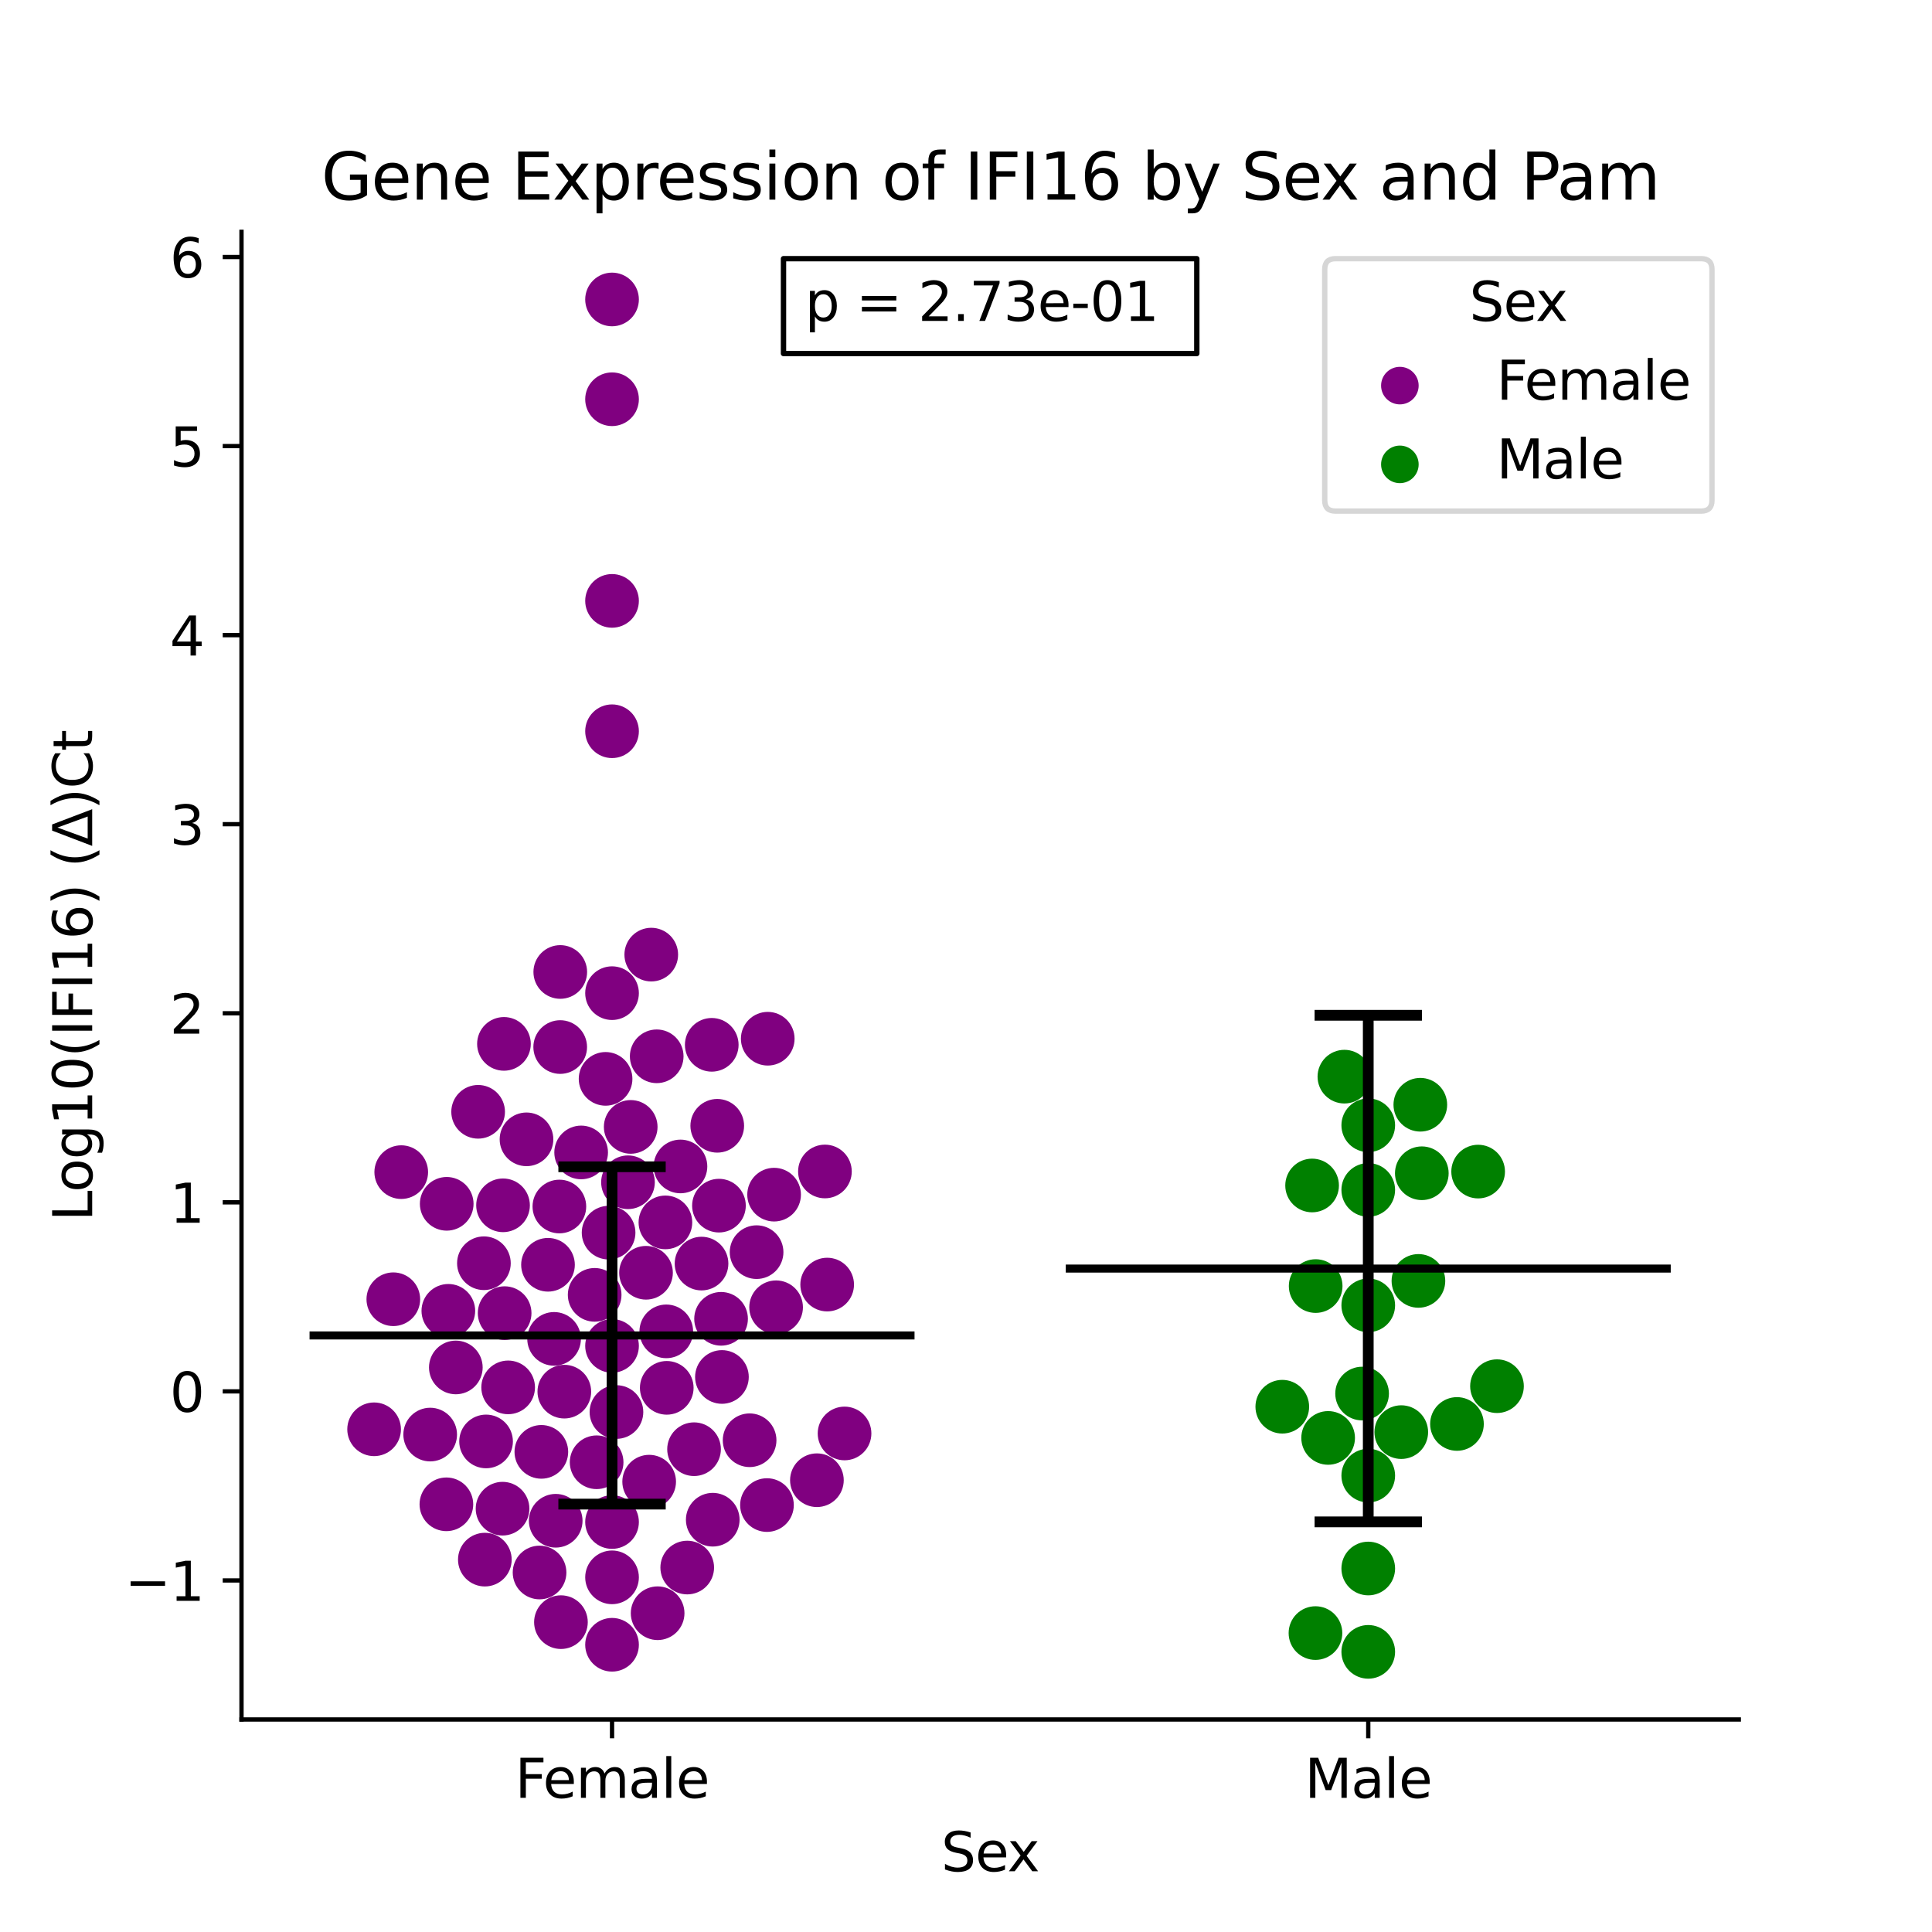 <?xml version="1.0" encoding="utf-8" standalone="no"?>
<!DOCTYPE svg PUBLIC "-//W3C//DTD SVG 1.1//EN"
  "http://www.w3.org/Graphics/SVG/1.1/DTD/svg11.dtd">
<svg xmlns:xlink="http://www.w3.org/1999/xlink" width="360pt" height="360pt" viewBox="0 0 360 360" xmlns="http://www.w3.org/2000/svg" version="1.1">
 <defs>
  <style type="text/css">*{stroke-linejoin: round; stroke-linecap: butt}</style>
 </defs>
 <g id="figure_1">
  <g id="patch_1">
   <path d="M 0 360 
L 360 360 
L 360 0 
L 0 0 
z
" style="fill: #ffffff"/>
  </g>
  <g id="axes_1">
   <g id="patch_2">
    <path d="M 45 320.4 
L 324 320.4 
L 324 43.2 
L 45 43.2 
z
" style="fill: #ffffff"/>
   </g>
   <g id="PathCollection_1">
    <defs>
     <path id="C0_0_c68e27a8a6" d="M 0 5 
C 1.326 5 2.598 4.473 3.536 3.536 
C 4.473 2.598 5 1.326 5 -0 
C 5 -1.326 4.473 -2.598 3.536 -3.536 
C 2.598 -4.473 1.326 -5 0 -5 
C -1.326 -5 -2.598 -4.473 -3.536 -3.536 
C -4.473 -2.598 -5 -1.326 -5 0 
C -5 1.326 -4.473 2.598 -3.536 3.536 
C -2.598 4.473 -1.326 5 0 5 
z
"/>
    </defs>
    <g clip-path="url(#p03603c183f)">
     <use xlink:href="#C0_0_c68e27a8a6" x="144.243" y="222.606" style="fill: #800080"/>
    </g>
    <g clip-path="url(#p03603c183f)">
     <use xlink:href="#C0_0_c68e27a8a6" x="126.794" y="217.351" style="fill: #800080"/>
    </g>
    <g clip-path="url(#p03603c183f)">
     <use xlink:href="#C0_0_c68e27a8a6" x="103.246" y="249.48" style="fill: #800080"/>
    </g>
    <g clip-path="url(#p03603c183f)">
     <use xlink:href="#C0_0_c68e27a8a6" x="122.368" y="196.827" style="fill: #800080"/>
    </g>
    <g clip-path="url(#p03603c183f)">
     <use xlink:href="#C0_0_c68e27a8a6" x="83.542" y="244.254" style="fill: #800080"/>
    </g>
    <g clip-path="url(#p03603c183f)">
     <use xlink:href="#C0_0_c68e27a8a6" x="130.721" y="235.45" style="fill: #800080"/>
    </g>
    <g clip-path="url(#p03603c183f)">
     <use xlink:href="#C0_0_c68e27a8a6" x="111.173" y="272.472" style="fill: #800080"/>
    </g>
    <g clip-path="url(#p03603c183f)">
     <use xlink:href="#C0_0_c68e27a8a6" x="117.523" y="209.982" style="fill: #800080"/>
    </g>
    <g clip-path="url(#p03603c183f)">
     <use xlink:href="#C0_0_c68e27a8a6" x="93.904" y="194.513" style="fill: #800080"/>
    </g>
    <g clip-path="url(#p03603c183f)">
     <use xlink:href="#C0_0_c68e27a8a6" x="108.288" y="214.74" style="fill: #800080"/>
    </g>
    <g clip-path="url(#p03603c183f)">
     <use xlink:href="#C0_0_c68e27a8a6" x="121.353" y="177.879" style="fill: #800080"/>
    </g>
    <g clip-path="url(#p03603c183f)">
     <use xlink:href="#C0_0_c68e27a8a6" x="132.811" y="283.175" style="fill: #800080"/>
    </g>
    <g clip-path="url(#p03603c183f)">
     <use xlink:href="#C0_0_c68e27a8a6" x="140.98" y="233.32" style="fill: #800080"/>
    </g>
    <g clip-path="url(#p03603c183f)">
     <use xlink:href="#C0_0_c68e27a8a6" x="110.807" y="241.278" style="fill: #800080"/>
    </g>
    <g clip-path="url(#p03603c183f)">
     <use xlink:href="#C0_0_c68e27a8a6" x="144.615" y="243.59" style="fill: #800080"/>
    </g>
    <g clip-path="url(#p03603c183f)">
     <use xlink:href="#C0_0_c68e27a8a6" x="102.111" y="235.673" style="fill: #800080"/>
    </g>
    <g clip-path="url(#p03603c183f)">
     <use xlink:href="#C0_0_c68e27a8a6" x="114.045" y="136.257" style="fill: #800080"/>
    </g>
    <g clip-path="url(#p03603c183f)">
     <use xlink:href="#C0_0_c68e27a8a6" x="114.045" y="55.8" style="fill: #800080"/>
    </g>
    <g clip-path="url(#p03603c183f)">
     <use xlink:href="#C0_0_c68e27a8a6" x="143.057" y="193.55" style="fill: #800080"/>
    </g>
    <g clip-path="url(#p03603c183f)">
     <use xlink:href="#C0_0_c68e27a8a6" x="154.131" y="239.363" style="fill: #800080"/>
    </g>
    <g clip-path="url(#p03603c183f)">
     <use xlink:href="#C0_0_c68e27a8a6" x="93.734" y="224.592" style="fill: #800080"/>
    </g>
    <g clip-path="url(#p03603c183f)">
     <use xlink:href="#C0_0_c68e27a8a6" x="94.687" y="258.518" style="fill: #800080"/>
    </g>
    <g clip-path="url(#p03603c183f)">
     <use xlink:href="#C0_0_c68e27a8a6" x="104.231" y="224.817" style="fill: #800080"/>
    </g>
    <g clip-path="url(#p03603c183f)">
     <use xlink:href="#C0_0_c68e27a8a6" x="84.938" y="254.804" style="fill: #800080"/>
    </g>
    <g clip-path="url(#p03603c183f)">
     <use xlink:href="#C0_0_c68e27a8a6" x="89.092" y="207.169" style="fill: #800080"/>
    </g>
    <g clip-path="url(#p03603c183f)">
     <use xlink:href="#C0_0_c68e27a8a6" x="74.764" y="218.41" style="fill: #800080"/>
    </g>
    <g clip-path="url(#p03603c183f)">
     <use xlink:href="#C0_0_c68e27a8a6" x="114.045" y="250.79" style="fill: #800080"/>
    </g>
    <g clip-path="url(#p03603c183f)">
     <use xlink:href="#C0_0_c68e27a8a6" x="113.402" y="229.687" style="fill: #800080"/>
    </g>
    <g clip-path="url(#p03603c183f)">
     <use xlink:href="#C0_0_c68e27a8a6" x="114.045" y="74.394" style="fill: #800080"/>
    </g>
    <g clip-path="url(#p03603c183f)">
     <use xlink:href="#C0_0_c68e27a8a6" x="112.841" y="201.031" style="fill: #800080"/>
    </g>
    <g clip-path="url(#p03603c183f)">
     <use xlink:href="#C0_0_c68e27a8a6" x="104.398" y="181.113" style="fill: #800080"/>
    </g>
    <g clip-path="url(#p03603c183f)">
     <use xlink:href="#C0_0_c68e27a8a6" x="132.625" y="194.687" style="fill: #800080"/>
    </g>
    <g clip-path="url(#p03603c183f)">
     <use xlink:href="#C0_0_c68e27a8a6" x="83.238" y="224.315" style="fill: #800080"/>
    </g>
    <g clip-path="url(#p03603c183f)">
     <use xlink:href="#C0_0_c68e27a8a6" x="134.522" y="256.578" style="fill: #800080"/>
    </g>
    <g clip-path="url(#p03603c183f)">
     <use xlink:href="#C0_0_c68e27a8a6" x="153.713" y="218.287" style="fill: #800080"/>
    </g>
    <g clip-path="url(#p03603c183f)">
     <use xlink:href="#C0_0_c68e27a8a6" x="114.045" y="111.966" style="fill: #800080"/>
    </g>
    <g clip-path="url(#p03603c183f)">
     <use xlink:href="#C0_0_c68e27a8a6" x="104.386" y="195.102" style="fill: #800080"/>
    </g>
    <g clip-path="url(#p03603c183f)">
     <use xlink:href="#C0_0_c68e27a8a6" x="114.045" y="185.06" style="fill: #800080"/>
    </g>
    <g clip-path="url(#p03603c183f)">
     <use xlink:href="#C0_0_c68e27a8a6" x="128.055" y="292.091" style="fill: #800080"/>
    </g>
    <g clip-path="url(#p03603c183f)">
     <use xlink:href="#C0_0_c68e27a8a6" x="90.572" y="268.591" style="fill: #800080"/>
    </g>
    <g clip-path="url(#p03603c183f)">
     <use xlink:href="#C0_0_c68e27a8a6" x="83.178" y="280.307" style="fill: #800080"/>
    </g>
    <g clip-path="url(#p03603c183f)">
     <use xlink:href="#C0_0_c68e27a8a6" x="124.24" y="258.604" style="fill: #800080"/>
    </g>
    <g clip-path="url(#p03603c183f)">
     <use xlink:href="#C0_0_c68e27a8a6" x="139.679" y="268.369" style="fill: #800080"/>
    </g>
    <g clip-path="url(#p03603c183f)">
     <use xlink:href="#C0_0_c68e27a8a6" x="134.361" y="245.742" style="fill: #800080"/>
    </g>
    <g clip-path="url(#p03603c183f)">
     <use xlink:href="#C0_0_c68e27a8a6" x="93.643" y="281.12" style="fill: #800080"/>
    </g>
    <g clip-path="url(#p03603c183f)">
     <use xlink:href="#C0_0_c68e27a8a6" x="80.159" y="267.312" style="fill: #800080"/>
    </g>
    <g clip-path="url(#p03603c183f)">
     <use xlink:href="#C0_0_c68e27a8a6" x="105.154" y="259.313" style="fill: #800080"/>
    </g>
    <g clip-path="url(#p03603c183f)">
     <use xlink:href="#C0_0_c68e27a8a6" x="133.649" y="209.776" style="fill: #800080"/>
    </g>
    <g clip-path="url(#p03603c183f)">
     <use xlink:href="#C0_0_c68e27a8a6" x="117.016" y="220.298" style="fill: #800080"/>
    </g>
    <g clip-path="url(#p03603c183f)">
     <use xlink:href="#C0_0_c68e27a8a6" x="100.872" y="270.535" style="fill: #800080"/>
    </g>
    <g clip-path="url(#p03603c183f)">
     <use xlink:href="#C0_0_c68e27a8a6" x="114.045" y="293.914" style="fill: #800080"/>
    </g>
    <g clip-path="url(#p03603c183f)">
     <use xlink:href="#C0_0_c68e27a8a6" x="120.963" y="276.086" style="fill: #800080"/>
    </g>
    <g clip-path="url(#p03603c183f)">
     <use xlink:href="#C0_0_c68e27a8a6" x="90.17" y="235.385" style="fill: #800080"/>
    </g>
    <g clip-path="url(#p03603c183f)">
     <use xlink:href="#C0_0_c68e27a8a6" x="123.99" y="227.775" style="fill: #800080"/>
    </g>
    <g clip-path="url(#p03603c183f)">
     <use xlink:href="#C0_0_c68e27a8a6" x="98.105" y="212.299" style="fill: #800080"/>
    </g>
    <g clip-path="url(#p03603c183f)">
     <use xlink:href="#C0_0_c68e27a8a6" x="120.376" y="237.162" style="fill: #800080"/>
    </g>
    <g clip-path="url(#p03603c183f)">
     <use xlink:href="#C0_0_c68e27a8a6" x="114.045" y="283.609" style="fill: #800080"/>
    </g>
    <g clip-path="url(#p03603c183f)">
     <use xlink:href="#C0_0_c68e27a8a6" x="100.539" y="293.012" style="fill: #800080"/>
    </g>
    <g clip-path="url(#p03603c183f)">
     <use xlink:href="#C0_0_c68e27a8a6" x="124.153" y="248.08" style="fill: #800080"/>
    </g>
    <g clip-path="url(#p03603c183f)">
     <use xlink:href="#C0_0_c68e27a8a6" x="73.29" y="242.095" style="fill: #800080"/>
    </g>
    <g clip-path="url(#p03603c183f)">
     <use xlink:href="#C0_0_c68e27a8a6" x="122.54" y="300.6" style="fill: #800080"/>
    </g>
    <g clip-path="url(#p03603c183f)">
     <use xlink:href="#C0_0_c68e27a8a6" x="157.369" y="267.103" style="fill: #800080"/>
    </g>
    <g clip-path="url(#p03603c183f)">
     <use xlink:href="#C0_0_c68e27a8a6" x="114.045" y="306.478" style="fill: #800080"/>
    </g>
    <g clip-path="url(#p03603c183f)">
     <use xlink:href="#C0_0_c68e27a8a6" x="69.71" y="266.329" style="fill: #800080"/>
    </g>
    <g clip-path="url(#p03603c183f)">
     <use xlink:href="#C0_0_c68e27a8a6" x="94.032" y="244.684" style="fill: #800080"/>
    </g>
    <g clip-path="url(#p03603c183f)">
     <use xlink:href="#C0_0_c68e27a8a6" x="133.966" y="224.654" style="fill: #800080"/>
    </g>
    <g clip-path="url(#p03603c183f)">
     <use xlink:href="#C0_0_c68e27a8a6" x="114.867" y="263.111" style="fill: #800080"/>
    </g>
    <g clip-path="url(#p03603c183f)">
     <use xlink:href="#C0_0_c68e27a8a6" x="103.548" y="283.371" style="fill: #800080"/>
    </g>
    <g clip-path="url(#p03603c183f)">
     <use xlink:href="#C0_0_c68e27a8a6" x="104.523" y="302.265" style="fill: #800080"/>
    </g>
    <g clip-path="url(#p03603c183f)">
     <use xlink:href="#C0_0_c68e27a8a6" x="129.326" y="270.039" style="fill: #800080"/>
    </g>
    <g clip-path="url(#p03603c183f)">
     <use xlink:href="#C0_0_c68e27a8a6" x="152.219" y="275.818" style="fill: #800080"/>
    </g>
    <g clip-path="url(#p03603c183f)">
     <use xlink:href="#C0_0_c68e27a8a6" x="90.345" y="290.614" style="fill: #800080"/>
    </g>
    <g clip-path="url(#p03603c183f)">
     <use xlink:href="#C0_0_c68e27a8a6" x="142.913" y="280.448" style="fill: #800080"/>
    </g>
   </g>
   <g id="PathCollection_2">
    <defs>
     <path id="C1_0_30c0e6ad90" d="M 0 5 
C 1.326 5 2.598 4.473 3.536 3.536 
C 4.473 2.598 5 1.326 5 -0 
C 5 -1.326 4.473 -2.598 3.536 -3.536 
C 2.598 -4.473 1.326 -5 0 -5 
C -1.326 -5 -2.598 -4.473 -3.536 -3.536 
C -4.473 -2.598 -5 -1.326 -5 0 
C -5 1.326 -4.473 2.598 -3.536 3.536 
C -2.598 4.473 -1.326 5 0 5 
z
"/>
    </defs>
    <g clip-path="url(#p03603c183f)">
     <use xlink:href="#C1_0_30c0e6ad90" x="254.955" y="292.269" style="fill: #008000"/>
    </g>
    <g clip-path="url(#p03603c183f)">
     <use xlink:href="#C1_0_30c0e6ad90" x="278.942" y="258.295" style="fill: #008000"/>
    </g>
    <g clip-path="url(#p03603c183f)">
     <use xlink:href="#C1_0_30c0e6ad90" x="275.43" y="218.308" style="fill: #008000"/>
    </g>
    <g clip-path="url(#p03603c183f)">
     <use xlink:href="#C1_0_30c0e6ad90" x="250.508" y="200.619" style="fill: #008000"/>
    </g>
    <g clip-path="url(#p03603c183f)">
     <use xlink:href="#C1_0_30c0e6ad90" x="254.955" y="243.232" style="fill: #008000"/>
    </g>
    <g clip-path="url(#p03603c183f)">
     <use xlink:href="#C1_0_30c0e6ad90" x="264.656" y="205.853" style="fill: #008000"/>
    </g>
    <g clip-path="url(#p03603c183f)">
     <use xlink:href="#C1_0_30c0e6ad90" x="238.936" y="262.121" style="fill: #008000"/>
    </g>
    <g clip-path="url(#p03603c183f)">
     <use xlink:href="#C1_0_30c0e6ad90" x="264.935" y="218.618" style="fill: #008000"/>
    </g>
    <g clip-path="url(#p03603c183f)">
     <use xlink:href="#C1_0_30c0e6ad90" x="245.156" y="239.639" style="fill: #008000"/>
    </g>
    <g clip-path="url(#p03603c183f)">
     <use xlink:href="#C1_0_30c0e6ad90" x="254.955" y="209.679" style="fill: #008000"/>
    </g>
    <g clip-path="url(#p03603c183f)">
     <use xlink:href="#C1_0_30c0e6ad90" x="254.955" y="221.725" style="fill: #008000"/>
    </g>
    <g clip-path="url(#p03603c183f)">
     <use xlink:href="#C1_0_30c0e6ad90" x="254.955" y="274.958" style="fill: #008000"/>
    </g>
    <g clip-path="url(#p03603c183f)">
     <use xlink:href="#C1_0_30c0e6ad90" x="244.491" y="220.897" style="fill: #008000"/>
    </g>
    <g clip-path="url(#p03603c183f)">
     <use xlink:href="#C1_0_30c0e6ad90" x="261.107" y="266.855" style="fill: #008000"/>
    </g>
    <g clip-path="url(#p03603c183f)">
     <use xlink:href="#C1_0_30c0e6ad90" x="271.485" y="265.335" style="fill: #008000"/>
    </g>
    <g clip-path="url(#p03603c183f)">
     <use xlink:href="#C1_0_30c0e6ad90" x="245.118" y="304.301" style="fill: #008000"/>
    </g>
    <g clip-path="url(#p03603c183f)">
     <use xlink:href="#C1_0_30c0e6ad90" x="253.806" y="259.669" style="fill: #008000"/>
    </g>
    <g clip-path="url(#p03603c183f)">
     <use xlink:href="#C1_0_30c0e6ad90" x="247.478" y="267.936" style="fill: #008000"/>
    </g>
    <g clip-path="url(#p03603c183f)">
     <use xlink:href="#C1_0_30c0e6ad90" x="254.955" y="307.8" style="fill: #008000"/>
    </g>
    <g clip-path="url(#p03603c183f)">
     <use xlink:href="#C1_0_30c0e6ad90" x="264.303" y="238.68" style="fill: #008000"/>
    </g>
   </g>
   <g id="PathCollection_3"/>
   <g id="PathCollection_4"/>
   <g id="matplotlib.axis_1">
    <g id="xtick_1">
     <g id="line2d_1">
      <defs>
       <path id="mcc695a32a2" d="M 0 0 
L 0 3.5 
" style="stroke: #000000; stroke-width: 0.8"/>
      </defs>
      <g>
       <use xlink:href="#mcc695a32a2" x="114.045" y="320.4" style="stroke: #000000; stroke-width: 0.8"/>
      </g>
     </g>
     <g id="text_1">
      <!-- Female -->
      <g transform="translate(95.968 334.998) scale(0.1 -0.1)">
       <defs>
        <path id="DejaVuSans-46" d="M 628 4666 
L 3309 4666 
L 3309 4134 
L 1259 4134 
L 1259 2759 
L 3109 2759 
L 3109 2228 
L 1259 2228 
L 1259 0 
L 628 0 
L 628 4666 
z
" transform="scale(0.016)"/>
        <path id="DejaVuSans-65" d="M 3597 1894 
L 3597 1613 
L 953 1613 
Q 991 1019 1311 708 
Q 1631 397 2203 397 
Q 2534 397 2845 478 
Q 3156 559 3463 722 
L 3463 178 
Q 3153 47 2828 -22 
Q 2503 -91 2169 -91 
Q 1331 -91 842 396 
Q 353 884 353 1716 
Q 353 2575 817 3079 
Q 1281 3584 2069 3584 
Q 2775 3584 3186 3129 
Q 3597 2675 3597 1894 
z
M 3022 2063 
Q 3016 2534 2758 2815 
Q 2500 3097 2075 3097 
Q 1594 3097 1305 2825 
Q 1016 2553 972 2059 
L 3022 2063 
z
" transform="scale(0.016)"/>
        <path id="DejaVuSans-6d" d="M 3328 2828 
Q 3544 3216 3844 3400 
Q 4144 3584 4550 3584 
Q 5097 3584 5394 3201 
Q 5691 2819 5691 2113 
L 5691 0 
L 5113 0 
L 5113 2094 
Q 5113 2597 4934 2840 
Q 4756 3084 4391 3084 
Q 3944 3084 3684 2787 
Q 3425 2491 3425 1978 
L 3425 0 
L 2847 0 
L 2847 2094 
Q 2847 2600 2669 2842 
Q 2491 3084 2119 3084 
Q 1678 3084 1418 2786 
Q 1159 2488 1159 1978 
L 1159 0 
L 581 0 
L 581 3500 
L 1159 3500 
L 1159 2956 
Q 1356 3278 1631 3431 
Q 1906 3584 2284 3584 
Q 2666 3584 2933 3390 
Q 3200 3197 3328 2828 
z
" transform="scale(0.016)"/>
        <path id="DejaVuSans-61" d="M 2194 1759 
Q 1497 1759 1228 1600 
Q 959 1441 959 1056 
Q 959 750 1161 570 
Q 1363 391 1709 391 
Q 2188 391 2477 730 
Q 2766 1069 2766 1631 
L 2766 1759 
L 2194 1759 
z
M 3341 1997 
L 3341 0 
L 2766 0 
L 2766 531 
Q 2569 213 2275 61 
Q 1981 -91 1556 -91 
Q 1019 -91 701 211 
Q 384 513 384 1019 
Q 384 1609 779 1909 
Q 1175 2209 1959 2209 
L 2766 2209 
L 2766 2266 
Q 2766 2663 2505 2880 
Q 2244 3097 1772 3097 
Q 1472 3097 1187 3025 
Q 903 2953 641 2809 
L 641 3341 
Q 956 3463 1253 3523 
Q 1550 3584 1831 3584 
Q 2591 3584 2966 3190 
Q 3341 2797 3341 1997 
z
" transform="scale(0.016)"/>
        <path id="DejaVuSans-6c" d="M 603 4863 
L 1178 4863 
L 1178 0 
L 603 0 
L 603 4863 
z
" transform="scale(0.016)"/>
       </defs>
       <use xlink:href="#DejaVuSans-46"/>
       <use xlink:href="#DejaVuSans-65" x="52.02"/>
       <use xlink:href="#DejaVuSans-6d" x="113.543"/>
       <use xlink:href="#DejaVuSans-61" x="210.955"/>
       <use xlink:href="#DejaVuSans-6c" x="272.234"/>
       <use xlink:href="#DejaVuSans-65" x="300.018"/>
      </g>
     </g>
    </g>
    <g id="xtick_2">
     <g id="line2d_2">
      <g>
       <use xlink:href="#mcc695a32a2" x="254.955" y="320.4" style="stroke: #000000; stroke-width: 0.8"/>
      </g>
     </g>
     <g id="text_2">
      <!-- Male -->
      <g transform="translate(243.111 334.998) scale(0.1 -0.1)">
       <defs>
        <path id="DejaVuSans-4d" d="M 628 4666 
L 1569 4666 
L 2759 1491 
L 3956 4666 
L 4897 4666 
L 4897 0 
L 4281 0 
L 4281 4097 
L 3078 897 
L 2444 897 
L 1241 4097 
L 1241 0 
L 628 0 
L 628 4666 
z
" transform="scale(0.016)"/>
       </defs>
       <use xlink:href="#DejaVuSans-4d"/>
       <use xlink:href="#DejaVuSans-61" x="86.279"/>
       <use xlink:href="#DejaVuSans-6c" x="147.559"/>
       <use xlink:href="#DejaVuSans-65" x="175.342"/>
      </g>
     </g>
    </g>
    <g id="text_3">
     <!-- Sex -->
     <g transform="translate(175.377 348.677) scale(0.1 -0.1)">
      <defs>
       <path id="DejaVuSans-53" d="M 3425 4513 
L 3425 3897 
Q 3066 4069 2747 4153 
Q 2428 4238 2131 4238 
Q 1616 4238 1336 4038 
Q 1056 3838 1056 3469 
Q 1056 3159 1242 3001 
Q 1428 2844 1947 2747 
L 2328 2669 
Q 3034 2534 3370 2195 
Q 3706 1856 3706 1288 
Q 3706 609 3251 259 
Q 2797 -91 1919 -91 
Q 1588 -91 1214 -16 
Q 841 59 441 206 
L 441 856 
Q 825 641 1194 531 
Q 1563 422 1919 422 
Q 2459 422 2753 634 
Q 3047 847 3047 1241 
Q 3047 1584 2836 1778 
Q 2625 1972 2144 2069 
L 1759 2144 
Q 1053 2284 737 2584 
Q 422 2884 422 3419 
Q 422 4038 858 4394 
Q 1294 4750 2059 4750 
Q 2388 4750 2728 4690 
Q 3069 4631 3425 4513 
z
" transform="scale(0.016)"/>
       <path id="DejaVuSans-78" d="M 3513 3500 
L 2247 1797 
L 3578 0 
L 2900 0 
L 1881 1375 
L 863 0 
L 184 0 
L 1544 1831 
L 300 3500 
L 978 3500 
L 1906 2253 
L 2834 3500 
L 3513 3500 
z
" transform="scale(0.016)"/>
      </defs>
      <use xlink:href="#DejaVuSans-53"/>
      <use xlink:href="#DejaVuSans-65" x="63.477"/>
      <use xlink:href="#DejaVuSans-78" x="123.25"/>
     </g>
    </g>
   </g>
   <g id="matplotlib.axis_2">
    <g id="ytick_1">
     <g id="line2d_3">
      <defs>
       <path id="m86ae9d39c9" d="M 0 0 
L -3.5 0 
" style="stroke: #000000; stroke-width: 0.8"/>
      </defs>
      <g>
       <use xlink:href="#m86ae9d39c9" x="45" y="294.492" style="stroke: #000000; stroke-width: 0.8"/>
      </g>
     </g>
     <g id="text_4">
      <!-- −1 -->
      <g transform="translate(23.258 298.291) scale(0.1 -0.1)">
       <defs>
        <path id="DejaVuSans-2212" d="M 678 2272 
L 4684 2272 
L 4684 1741 
L 678 1741 
L 678 2272 
z
" transform="scale(0.016)"/>
        <path id="DejaVuSans-31" d="M 794 531 
L 1825 531 
L 1825 4091 
L 703 3866 
L 703 4441 
L 1819 4666 
L 2450 4666 
L 2450 531 
L 3481 531 
L 3481 0 
L 794 0 
L 794 531 
z
" transform="scale(0.016)"/>
       </defs>
       <use xlink:href="#DejaVuSans-2212"/>
       <use xlink:href="#DejaVuSans-31" x="83.789"/>
      </g>
     </g>
    </g>
    <g id="ytick_2">
     <g id="line2d_4">
      <g>
       <use xlink:href="#m86ae9d39c9" x="45" y="259.264" style="stroke: #000000; stroke-width: 0.8"/>
      </g>
     </g>
     <g id="text_5">
      <!-- 0 -->
      <g transform="translate(31.637 263.063) scale(0.1 -0.1)">
       <defs>
        <path id="DejaVuSans-30" d="M 2034 4250 
Q 1547 4250 1301 3770 
Q 1056 3291 1056 2328 
Q 1056 1369 1301 889 
Q 1547 409 2034 409 
Q 2525 409 2770 889 
Q 3016 1369 3016 2328 
Q 3016 3291 2770 3770 
Q 2525 4250 2034 4250 
z
M 2034 4750 
Q 2819 4750 3233 4129 
Q 3647 3509 3647 2328 
Q 3647 1150 3233 529 
Q 2819 -91 2034 -91 
Q 1250 -91 836 529 
Q 422 1150 422 2328 
Q 422 3509 836 4129 
Q 1250 4750 2034 4750 
z
" transform="scale(0.016)"/>
       </defs>
       <use xlink:href="#DejaVuSans-30"/>
      </g>
     </g>
    </g>
    <g id="ytick_3">
     <g id="line2d_5">
      <g>
       <use xlink:href="#m86ae9d39c9" x="45" y="224.035" style="stroke: #000000; stroke-width: 0.8"/>
      </g>
     </g>
     <g id="text_6">
      <!-- 1 -->
      <g transform="translate(31.637 227.834) scale(0.1 -0.1)">
       <use xlink:href="#DejaVuSans-31"/>
      </g>
     </g>
    </g>
    <g id="ytick_4">
     <g id="line2d_6">
      <g>
       <use xlink:href="#m86ae9d39c9" x="45" y="188.806" style="stroke: #000000; stroke-width: 0.8"/>
      </g>
     </g>
     <g id="text_7">
      <!-- 2 -->
      <g transform="translate(31.637 192.606) scale(0.1 -0.1)">
       <defs>
        <path id="DejaVuSans-32" d="M 1228 531 
L 3431 531 
L 3431 0 
L 469 0 
L 469 531 
Q 828 903 1448 1529 
Q 2069 2156 2228 2338 
Q 2531 2678 2651 2914 
Q 2772 3150 2772 3378 
Q 2772 3750 2511 3984 
Q 2250 4219 1831 4219 
Q 1534 4219 1204 4116 
Q 875 4013 500 3803 
L 500 4441 
Q 881 4594 1212 4672 
Q 1544 4750 1819 4750 
Q 2544 4750 2975 4387 
Q 3406 4025 3406 3419 
Q 3406 3131 3298 2873 
Q 3191 2616 2906 2266 
Q 2828 2175 2409 1742 
Q 1991 1309 1228 531 
z
" transform="scale(0.016)"/>
       </defs>
       <use xlink:href="#DejaVuSans-32"/>
      </g>
     </g>
    </g>
    <g id="ytick_5">
     <g id="line2d_7">
      <g>
       <use xlink:href="#m86ae9d39c9" x="45" y="153.578" style="stroke: #000000; stroke-width: 0.8"/>
      </g>
     </g>
     <g id="text_8">
      <!-- 3 -->
      <g transform="translate(31.637 157.377) scale(0.1 -0.1)">
       <defs>
        <path id="DejaVuSans-33" d="M 2597 2516 
Q 3050 2419 3304 2112 
Q 3559 1806 3559 1356 
Q 3559 666 3084 287 
Q 2609 -91 1734 -91 
Q 1441 -91 1130 -33 
Q 819 25 488 141 
L 488 750 
Q 750 597 1062 519 
Q 1375 441 1716 441 
Q 2309 441 2620 675 
Q 2931 909 2931 1356 
Q 2931 1769 2642 2001 
Q 2353 2234 1838 2234 
L 1294 2234 
L 1294 2753 
L 1863 2753 
Q 2328 2753 2575 2939 
Q 2822 3125 2822 3475 
Q 2822 3834 2567 4026 
Q 2313 4219 1838 4219 
Q 1578 4219 1281 4162 
Q 984 4106 628 3988 
L 628 4550 
Q 988 4650 1302 4700 
Q 1616 4750 1894 4750 
Q 2613 4750 3031 4423 
Q 3450 4097 3450 3541 
Q 3450 3153 3228 2886 
Q 3006 2619 2597 2516 
z
" transform="scale(0.016)"/>
       </defs>
       <use xlink:href="#DejaVuSans-33"/>
      </g>
     </g>
    </g>
    <g id="ytick_6">
     <g id="line2d_8">
      <g>
       <use xlink:href="#m86ae9d39c9" x="45" y="118.349" style="stroke: #000000; stroke-width: 0.8"/>
      </g>
     </g>
     <g id="text_9">
      <!-- 4 -->
      <g transform="translate(31.637 122.149) scale(0.1 -0.1)">
       <defs>
        <path id="DejaVuSans-34" d="M 2419 4116 
L 825 1625 
L 2419 1625 
L 2419 4116 
z
M 2253 4666 
L 3047 4666 
L 3047 1625 
L 3713 1625 
L 3713 1100 
L 3047 1100 
L 3047 0 
L 2419 0 
L 2419 1100 
L 313 1100 
L 313 1709 
L 2253 4666 
z
" transform="scale(0.016)"/>
       </defs>
       <use xlink:href="#DejaVuSans-34"/>
      </g>
     </g>
    </g>
    <g id="ytick_7">
     <g id="line2d_9">
      <g>
       <use xlink:href="#m86ae9d39c9" x="45" y="83.121" style="stroke: #000000; stroke-width: 0.8"/>
      </g>
     </g>
     <g id="text_10">
      <!-- 5 -->
      <g transform="translate(31.637 86.92) scale(0.1 -0.1)">
       <defs>
        <path id="DejaVuSans-35" d="M 691 4666 
L 3169 4666 
L 3169 4134 
L 1269 4134 
L 1269 2991 
Q 1406 3038 1543 3061 
Q 1681 3084 1819 3084 
Q 2600 3084 3056 2656 
Q 3513 2228 3513 1497 
Q 3513 744 3044 326 
Q 2575 -91 1722 -91 
Q 1428 -91 1123 -41 
Q 819 9 494 109 
L 494 744 
Q 775 591 1075 516 
Q 1375 441 1709 441 
Q 2250 441 2565 725 
Q 2881 1009 2881 1497 
Q 2881 1984 2565 2268 
Q 2250 2553 1709 2553 
Q 1456 2553 1204 2497 
Q 953 2441 691 2322 
L 691 4666 
z
" transform="scale(0.016)"/>
       </defs>
       <use xlink:href="#DejaVuSans-35"/>
      </g>
     </g>
    </g>
    <g id="ytick_8">
     <g id="line2d_10">
      <g>
       <use xlink:href="#m86ae9d39c9" x="45" y="47.892" style="stroke: #000000; stroke-width: 0.8"/>
      </g>
     </g>
     <g id="text_11">
      <!-- 6 -->
      <g transform="translate(31.637 51.691) scale(0.1 -0.1)">
       <defs>
        <path id="DejaVuSans-36" d="M 2113 2584 
Q 1688 2584 1439 2293 
Q 1191 2003 1191 1497 
Q 1191 994 1439 701 
Q 1688 409 2113 409 
Q 2538 409 2786 701 
Q 3034 994 3034 1497 
Q 3034 2003 2786 2293 
Q 2538 2584 2113 2584 
z
M 3366 4563 
L 3366 3988 
Q 3128 4100 2886 4159 
Q 2644 4219 2406 4219 
Q 1781 4219 1451 3797 
Q 1122 3375 1075 2522 
Q 1259 2794 1537 2939 
Q 1816 3084 2150 3084 
Q 2853 3084 3261 2657 
Q 3669 2231 3669 1497 
Q 3669 778 3244 343 
Q 2819 -91 2113 -91 
Q 1303 -91 875 529 
Q 447 1150 447 2328 
Q 447 3434 972 4092 
Q 1497 4750 2381 4750 
Q 2619 4750 2861 4703 
Q 3103 4656 3366 4563 
z
" transform="scale(0.016)"/>
       </defs>
       <use xlink:href="#DejaVuSans-36"/>
      </g>
     </g>
    </g>
    <g id="text_12">
     <!-- Log10(IFI16) (Δ)Ct -->
     <g transform="translate(17.178 227.547) rotate(-90) scale(0.1 -0.1)">
      <defs>
       <path id="DejaVuSans-4c" d="M 628 4666 
L 1259 4666 
L 1259 531 
L 3531 531 
L 3531 0 
L 628 0 
L 628 4666 
z
" transform="scale(0.016)"/>
       <path id="DejaVuSans-6f" d="M 1959 3097 
Q 1497 3097 1228 2736 
Q 959 2375 959 1747 
Q 959 1119 1226 758 
Q 1494 397 1959 397 
Q 2419 397 2687 759 
Q 2956 1122 2956 1747 
Q 2956 2369 2687 2733 
Q 2419 3097 1959 3097 
z
M 1959 3584 
Q 2709 3584 3137 3096 
Q 3566 2609 3566 1747 
Q 3566 888 3137 398 
Q 2709 -91 1959 -91 
Q 1206 -91 779 398 
Q 353 888 353 1747 
Q 353 2609 779 3096 
Q 1206 3584 1959 3584 
z
" transform="scale(0.016)"/>
       <path id="DejaVuSans-67" d="M 2906 1791 
Q 2906 2416 2648 2759 
Q 2391 3103 1925 3103 
Q 1463 3103 1205 2759 
Q 947 2416 947 1791 
Q 947 1169 1205 825 
Q 1463 481 1925 481 
Q 2391 481 2648 825 
Q 2906 1169 2906 1791 
z
M 3481 434 
Q 3481 -459 3084 -895 
Q 2688 -1331 1869 -1331 
Q 1566 -1331 1297 -1286 
Q 1028 -1241 775 -1147 
L 775 -588 
Q 1028 -725 1275 -790 
Q 1522 -856 1778 -856 
Q 2344 -856 2625 -561 
Q 2906 -266 2906 331 
L 2906 616 
Q 2728 306 2450 153 
Q 2172 0 1784 0 
Q 1141 0 747 490 
Q 353 981 353 1791 
Q 353 2603 747 3093 
Q 1141 3584 1784 3584 
Q 2172 3584 2450 3431 
Q 2728 3278 2906 2969 
L 2906 3500 
L 3481 3500 
L 3481 434 
z
" transform="scale(0.016)"/>
       <path id="DejaVuSans-28" d="M 1984 4856 
Q 1566 4138 1362 3434 
Q 1159 2731 1159 2009 
Q 1159 1288 1364 580 
Q 1569 -128 1984 -844 
L 1484 -844 
Q 1016 -109 783 600 
Q 550 1309 550 2009 
Q 550 2706 781 3412 
Q 1013 4119 1484 4856 
L 1984 4856 
z
" transform="scale(0.016)"/>
       <path id="DejaVuSans-49" d="M 628 4666 
L 1259 4666 
L 1259 0 
L 628 0 
L 628 4666 
z
" transform="scale(0.016)"/>
       <path id="DejaVuSans-29" d="M 513 4856 
L 1013 4856 
Q 1481 4119 1714 3412 
Q 1947 2706 1947 2009 
Q 1947 1309 1714 600 
Q 1481 -109 1013 -844 
L 513 -844 
Q 928 -128 1133 580 
Q 1338 1288 1338 2009 
Q 1338 2731 1133 3434 
Q 928 4138 513 4856 
z
" transform="scale(0.016)"/>
       <path id="DejaVuSans-20" transform="scale(0.016)"/>
       <path id="DejaVuSans-394" d="M 2188 4044 
L 906 525 
L 3472 525 
L 2188 4044 
z
M 50 0 
L 1831 4666 
L 2547 4666 
L 4325 0 
L 50 0 
z
" transform="scale(0.016)"/>
       <path id="DejaVuSans-43" d="M 4122 4306 
L 4122 3641 
Q 3803 3938 3442 4084 
Q 3081 4231 2675 4231 
Q 1875 4231 1450 3742 
Q 1025 3253 1025 2328 
Q 1025 1406 1450 917 
Q 1875 428 2675 428 
Q 3081 428 3442 575 
Q 3803 722 4122 1019 
L 4122 359 
Q 3791 134 3420 21 
Q 3050 -91 2638 -91 
Q 1578 -91 968 557 
Q 359 1206 359 2328 
Q 359 3453 968 4101 
Q 1578 4750 2638 4750 
Q 3056 4750 3426 4639 
Q 3797 4528 4122 4306 
z
" transform="scale(0.016)"/>
       <path id="DejaVuSans-74" d="M 1172 4494 
L 1172 3500 
L 2356 3500 
L 2356 3053 
L 1172 3053 
L 1172 1153 
Q 1172 725 1289 603 
Q 1406 481 1766 481 
L 2356 481 
L 2356 0 
L 1766 0 
Q 1100 0 847 248 
Q 594 497 594 1153 
L 594 3053 
L 172 3053 
L 172 3500 
L 594 3500 
L 594 4494 
L 1172 4494 
z
" transform="scale(0.016)"/>
      </defs>
      <use xlink:href="#DejaVuSans-4c"/>
      <use xlink:href="#DejaVuSans-6f" x="53.963"/>
      <use xlink:href="#DejaVuSans-67" x="115.145"/>
      <use xlink:href="#DejaVuSans-31" x="178.621"/>
      <use xlink:href="#DejaVuSans-30" x="242.244"/>
      <use xlink:href="#DejaVuSans-28" x="305.867"/>
      <use xlink:href="#DejaVuSans-49" x="344.881"/>
      <use xlink:href="#DejaVuSans-46" x="374.373"/>
      <use xlink:href="#DejaVuSans-49" x="431.893"/>
      <use xlink:href="#DejaVuSans-31" x="461.385"/>
      <use xlink:href="#DejaVuSans-36" x="525.008"/>
      <use xlink:href="#DejaVuSans-29" x="588.631"/>
      <use xlink:href="#DejaVuSans-20" x="627.645"/>
      <use xlink:href="#DejaVuSans-28" x="659.432"/>
      <use xlink:href="#DejaVuSans-394" x="698.445"/>
      <use xlink:href="#DejaVuSans-29" x="766.854"/>
      <use xlink:href="#DejaVuSans-43" x="805.867"/>
      <use xlink:href="#DejaVuSans-74" x="875.691"/>
     </g>
    </g>
   </g>
   <g id="LineCollection_1">
    <path d="M 114.045 280.266 
L 114.045 217.413 
" clip-path="url(#p03603c183f)" style="fill: none; stroke: #000000; stroke-width: 2"/>
   </g>
   <g id="line2d_11">
    <defs>
     <path id="m37c2d86936" d="M 10 0 
L -10 -0 
" style="stroke: #000000; stroke-width: 2"/>
    </defs>
    <g clip-path="url(#p03603c183f)">
     <use xlink:href="#m37c2d86936" x="114.045" y="280.266" style="stroke: #000000; stroke-width: 2"/>
    </g>
   </g>
   <g id="line2d_12">
    <g clip-path="url(#p03603c183f)">
     <use xlink:href="#m37c2d86936" x="114.045" y="217.413" style="stroke: #000000; stroke-width: 2"/>
    </g>
   </g>
   <g id="LineCollection_2">
    <path d="M 254.955 283.58 
L 254.955 189.184 
" clip-path="url(#p03603c183f)" style="fill: none; stroke: #000000; stroke-width: 2"/>
   </g>
   <g id="line2d_13">
    <g clip-path="url(#p03603c183f)">
     <use xlink:href="#m37c2d86936" x="254.955" y="283.58" style="stroke: #000000; stroke-width: 2"/>
    </g>
   </g>
   <g id="line2d_14">
    <g clip-path="url(#p03603c183f)">
     <use xlink:href="#m37c2d86936" x="254.955" y="189.184" style="stroke: #000000; stroke-width: 2"/>
    </g>
   </g>
   <g id="LineCollection_3">
    <path d="M 57.682 248.839 
L 170.409 248.839 
" clip-path="url(#p03603c183f)" style="fill: none; stroke: #000000; stroke-width: 1.5"/>
   </g>
   <g id="LineCollection_4">
    <path d="M 198.591 236.382 
L 311.318 236.382 
" clip-path="url(#p03603c183f)" style="fill: none; stroke: #000000; stroke-width: 1.5"/>
   </g>
   <g id="patch_3">
    <path d="M 45 320.4 
L 45 43.2 
" style="fill: none; stroke: #000000; stroke-width: 0.8; stroke-linejoin: miter; stroke-linecap: square"/>
   </g>
   <g id="patch_4">
    <path d="M 45 320.4 
L 324 320.4 
" style="fill: none; stroke: #000000; stroke-width: 0.8; stroke-linejoin: miter; stroke-linecap: square"/>
   </g>
   <g id="text_13">
    <!-- Gene Expression of IFI16 by Sex and Pam -->
    <g transform="translate(59.875 37.2) scale(0.12 -0.12)">
     <defs>
      <path id="DejaVuSans-47" d="M 3809 666 
L 3809 1919 
L 2778 1919 
L 2778 2438 
L 4434 2438 
L 4434 434 
Q 4069 175 3628 42 
Q 3188 -91 2688 -91 
Q 1594 -91 976 548 
Q 359 1188 359 2328 
Q 359 3472 976 4111 
Q 1594 4750 2688 4750 
Q 3144 4750 3555 4637 
Q 3966 4525 4313 4306 
L 4313 3634 
Q 3963 3931 3569 4081 
Q 3175 4231 2741 4231 
Q 1884 4231 1454 3753 
Q 1025 3275 1025 2328 
Q 1025 1384 1454 906 
Q 1884 428 2741 428 
Q 3075 428 3337 486 
Q 3600 544 3809 666 
z
" transform="scale(0.016)"/>
      <path id="DejaVuSans-6e" d="M 3513 2113 
L 3513 0 
L 2938 0 
L 2938 2094 
Q 2938 2591 2744 2837 
Q 2550 3084 2163 3084 
Q 1697 3084 1428 2787 
Q 1159 2491 1159 1978 
L 1159 0 
L 581 0 
L 581 3500 
L 1159 3500 
L 1159 2956 
Q 1366 3272 1645 3428 
Q 1925 3584 2291 3584 
Q 2894 3584 3203 3211 
Q 3513 2838 3513 2113 
z
" transform="scale(0.016)"/>
      <path id="DejaVuSans-45" d="M 628 4666 
L 3578 4666 
L 3578 4134 
L 1259 4134 
L 1259 2753 
L 3481 2753 
L 3481 2222 
L 1259 2222 
L 1259 531 
L 3634 531 
L 3634 0 
L 628 0 
L 628 4666 
z
" transform="scale(0.016)"/>
      <path id="DejaVuSans-70" d="M 1159 525 
L 1159 -1331 
L 581 -1331 
L 581 3500 
L 1159 3500 
L 1159 2969 
Q 1341 3281 1617 3432 
Q 1894 3584 2278 3584 
Q 2916 3584 3314 3078 
Q 3713 2572 3713 1747 
Q 3713 922 3314 415 
Q 2916 -91 2278 -91 
Q 1894 -91 1617 61 
Q 1341 213 1159 525 
z
M 3116 1747 
Q 3116 2381 2855 2742 
Q 2594 3103 2138 3103 
Q 1681 3103 1420 2742 
Q 1159 2381 1159 1747 
Q 1159 1113 1420 752 
Q 1681 391 2138 391 
Q 2594 391 2855 752 
Q 3116 1113 3116 1747 
z
" transform="scale(0.016)"/>
      <path id="DejaVuSans-72" d="M 2631 2963 
Q 2534 3019 2420 3045 
Q 2306 3072 2169 3072 
Q 1681 3072 1420 2755 
Q 1159 2438 1159 1844 
L 1159 0 
L 581 0 
L 581 3500 
L 1159 3500 
L 1159 2956 
Q 1341 3275 1631 3429 
Q 1922 3584 2338 3584 
Q 2397 3584 2469 3576 
Q 2541 3569 2628 3553 
L 2631 2963 
z
" transform="scale(0.016)"/>
      <path id="DejaVuSans-73" d="M 2834 3397 
L 2834 2853 
Q 2591 2978 2328 3040 
Q 2066 3103 1784 3103 
Q 1356 3103 1142 2972 
Q 928 2841 928 2578 
Q 928 2378 1081 2264 
Q 1234 2150 1697 2047 
L 1894 2003 
Q 2506 1872 2764 1633 
Q 3022 1394 3022 966 
Q 3022 478 2636 193 
Q 2250 -91 1575 -91 
Q 1294 -91 989 -36 
Q 684 19 347 128 
L 347 722 
Q 666 556 975 473 
Q 1284 391 1588 391 
Q 1994 391 2212 530 
Q 2431 669 2431 922 
Q 2431 1156 2273 1281 
Q 2116 1406 1581 1522 
L 1381 1569 
Q 847 1681 609 1914 
Q 372 2147 372 2553 
Q 372 3047 722 3315 
Q 1072 3584 1716 3584 
Q 2034 3584 2315 3537 
Q 2597 3491 2834 3397 
z
" transform="scale(0.016)"/>
      <path id="DejaVuSans-69" d="M 603 3500 
L 1178 3500 
L 1178 0 
L 603 0 
L 603 3500 
z
M 603 4863 
L 1178 4863 
L 1178 4134 
L 603 4134 
L 603 4863 
z
" transform="scale(0.016)"/>
      <path id="DejaVuSans-66" d="M 2375 4863 
L 2375 4384 
L 1825 4384 
Q 1516 4384 1395 4259 
Q 1275 4134 1275 3809 
L 1275 3500 
L 2222 3500 
L 2222 3053 
L 1275 3053 
L 1275 0 
L 697 0 
L 697 3053 
L 147 3053 
L 147 3500 
L 697 3500 
L 697 3744 
Q 697 4328 969 4595 
Q 1241 4863 1831 4863 
L 2375 4863 
z
" transform="scale(0.016)"/>
      <path id="DejaVuSans-62" d="M 3116 1747 
Q 3116 2381 2855 2742 
Q 2594 3103 2138 3103 
Q 1681 3103 1420 2742 
Q 1159 2381 1159 1747 
Q 1159 1113 1420 752 
Q 1681 391 2138 391 
Q 2594 391 2855 752 
Q 3116 1113 3116 1747 
z
M 1159 2969 
Q 1341 3281 1617 3432 
Q 1894 3584 2278 3584 
Q 2916 3584 3314 3078 
Q 3713 2572 3713 1747 
Q 3713 922 3314 415 
Q 2916 -91 2278 -91 
Q 1894 -91 1617 61 
Q 1341 213 1159 525 
L 1159 0 
L 581 0 
L 581 4863 
L 1159 4863 
L 1159 2969 
z
" transform="scale(0.016)"/>
      <path id="DejaVuSans-79" d="M 2059 -325 
Q 1816 -950 1584 -1140 
Q 1353 -1331 966 -1331 
L 506 -1331 
L 506 -850 
L 844 -850 
Q 1081 -850 1212 -737 
Q 1344 -625 1503 -206 
L 1606 56 
L 191 3500 
L 800 3500 
L 1894 763 
L 2988 3500 
L 3597 3500 
L 2059 -325 
z
" transform="scale(0.016)"/>
      <path id="DejaVuSans-64" d="M 2906 2969 
L 2906 4863 
L 3481 4863 
L 3481 0 
L 2906 0 
L 2906 525 
Q 2725 213 2448 61 
Q 2172 -91 1784 -91 
Q 1150 -91 751 415 
Q 353 922 353 1747 
Q 353 2572 751 3078 
Q 1150 3584 1784 3584 
Q 2172 3584 2448 3432 
Q 2725 3281 2906 2969 
z
M 947 1747 
Q 947 1113 1208 752 
Q 1469 391 1925 391 
Q 2381 391 2643 752 
Q 2906 1113 2906 1747 
Q 2906 2381 2643 2742 
Q 2381 3103 1925 3103 
Q 1469 3103 1208 2742 
Q 947 2381 947 1747 
z
" transform="scale(0.016)"/>
      <path id="DejaVuSans-50" d="M 1259 4147 
L 1259 2394 
L 2053 2394 
Q 2494 2394 2734 2622 
Q 2975 2850 2975 3272 
Q 2975 3691 2734 3919 
Q 2494 4147 2053 4147 
L 1259 4147 
z
M 628 4666 
L 2053 4666 
Q 2838 4666 3239 4311 
Q 3641 3956 3641 3272 
Q 3641 2581 3239 2228 
Q 2838 1875 2053 1875 
L 1259 1875 
L 1259 0 
L 628 0 
L 628 4666 
z
" transform="scale(0.016)"/>
     </defs>
     <use xlink:href="#DejaVuSans-47"/>
     <use xlink:href="#DejaVuSans-65" x="77.49"/>
     <use xlink:href="#DejaVuSans-6e" x="139.014"/>
     <use xlink:href="#DejaVuSans-65" x="202.393"/>
     <use xlink:href="#DejaVuSans-20" x="263.916"/>
     <use xlink:href="#DejaVuSans-45" x="295.703"/>
     <use xlink:href="#DejaVuSans-78" x="358.887"/>
     <use xlink:href="#DejaVuSans-70" x="418.066"/>
     <use xlink:href="#DejaVuSans-72" x="481.543"/>
     <use xlink:href="#DejaVuSans-65" x="520.406"/>
     <use xlink:href="#DejaVuSans-73" x="581.93"/>
     <use xlink:href="#DejaVuSans-73" x="634.029"/>
     <use xlink:href="#DejaVuSans-69" x="686.129"/>
     <use xlink:href="#DejaVuSans-6f" x="713.912"/>
     <use xlink:href="#DejaVuSans-6e" x="775.094"/>
     <use xlink:href="#DejaVuSans-20" x="838.473"/>
     <use xlink:href="#DejaVuSans-6f" x="870.26"/>
     <use xlink:href="#DejaVuSans-66" x="931.441"/>
     <use xlink:href="#DejaVuSans-20" x="966.646"/>
     <use xlink:href="#DejaVuSans-49" x="998.434"/>
     <use xlink:href="#DejaVuSans-46" x="1027.926"/>
     <use xlink:href="#DejaVuSans-49" x="1085.445"/>
     <use xlink:href="#DejaVuSans-31" x="1114.938"/>
     <use xlink:href="#DejaVuSans-36" x="1178.561"/>
     <use xlink:href="#DejaVuSans-20" x="1242.184"/>
     <use xlink:href="#DejaVuSans-62" x="1273.971"/>
     <use xlink:href="#DejaVuSans-79" x="1337.447"/>
     <use xlink:href="#DejaVuSans-20" x="1396.627"/>
     <use xlink:href="#DejaVuSans-53" x="1428.414"/>
     <use xlink:href="#DejaVuSans-65" x="1491.891"/>
     <use xlink:href="#DejaVuSans-78" x="1551.664"/>
     <use xlink:href="#DejaVuSans-20" x="1610.844"/>
     <use xlink:href="#DejaVuSans-61" x="1642.631"/>
     <use xlink:href="#DejaVuSans-6e" x="1703.91"/>
     <use xlink:href="#DejaVuSans-64" x="1767.289"/>
     <use xlink:href="#DejaVuSans-20" x="1830.766"/>
     <use xlink:href="#DejaVuSans-50" x="1862.553"/>
     <use xlink:href="#DejaVuSans-61" x="1918.355"/>
     <use xlink:href="#DejaVuSans-6d" x="1979.635"/>
    </g>
   </g>
   <g id="patch_5">
    <path d="M 145.993 65.878 
L 223.007 65.878 
L 223.007 48.2 
L 145.993 48.2 
z
" style="fill: #ffffff; stroke: #000000; stroke-linejoin: miter"/>
   </g>
   <g id="text_14">
    <!-- p = 2.73e-01  -->
    <g transform="translate(149.993 59.798) scale(0.1 -0.1)">
     <defs>
      <path id="DejaVuSans-3d" d="M 678 2906 
L 4684 2906 
L 4684 2381 
L 678 2381 
L 678 2906 
z
M 678 1631 
L 4684 1631 
L 4684 1100 
L 678 1100 
L 678 1631 
z
" transform="scale(0.016)"/>
      <path id="DejaVuSans-2e" d="M 684 794 
L 1344 794 
L 1344 0 
L 684 0 
L 684 794 
z
" transform="scale(0.016)"/>
      <path id="DejaVuSans-37" d="M 525 4666 
L 3525 4666 
L 3525 4397 
L 1831 0 
L 1172 0 
L 2766 4134 
L 525 4134 
L 525 4666 
z
" transform="scale(0.016)"/>
      <path id="DejaVuSans-2d" d="M 313 2009 
L 1997 2009 
L 1997 1497 
L 313 1497 
L 313 2009 
z
" transform="scale(0.016)"/>
     </defs>
     <use xlink:href="#DejaVuSans-70"/>
     <use xlink:href="#DejaVuSans-20" x="63.477"/>
     <use xlink:href="#DejaVuSans-3d" x="95.264"/>
     <use xlink:href="#DejaVuSans-20" x="179.053"/>
     <use xlink:href="#DejaVuSans-32" x="210.84"/>
     <use xlink:href="#DejaVuSans-2e" x="274.463"/>
     <use xlink:href="#DejaVuSans-37" x="306.25"/>
     <use xlink:href="#DejaVuSans-33" x="369.873"/>
     <use xlink:href="#DejaVuSans-65" x="433.496"/>
     <use xlink:href="#DejaVuSans-2d" x="495.02"/>
     <use xlink:href="#DejaVuSans-30" x="531.104"/>
     <use xlink:href="#DejaVuSans-31" x="594.727"/>
     <use xlink:href="#DejaVuSans-20" x="658.35"/>
    </g>
   </g>
   <g id="legend_1">
    <g id="patch_6">
     <path d="M 248.845 95.234 
L 317 95.234 
Q 319 95.234 319 93.234 
L 319 50.2 
Q 319 48.2 317 48.2 
L 248.845 48.2 
Q 246.845 48.2 246.845 50.2 
L 246.845 93.234 
Q 246.845 95.234 248.845 95.234 
z
" style="fill: #ffffff; opacity: 0.8; stroke: #cccccc; stroke-linejoin: miter"/>
    </g>
    <g id="text_15">
     <!-- Sex -->
     <g transform="translate(273.8 59.798) scale(0.1 -0.1)">
      <use xlink:href="#DejaVuSans-53"/>
      <use xlink:href="#DejaVuSans-65" x="63.477"/>
      <use xlink:href="#DejaVuSans-78" x="123.25"/>
     </g>
    </g>
    <g id="PathCollection_5">
     <defs>
      <path id="m42fe67af13" d="M 0 3 
C 0.796 3 1.559 2.684 2.121 2.121 
C 2.684 1.559 3 0.796 3 0 
C 3 -0.796 2.684 -1.559 2.121 -2.121 
C 1.559 -2.684 0.796 -3 0 -3 
C -0.796 -3 -1.559 -2.684 -2.121 -2.121 
C -2.684 -1.559 -3 -0.796 -3 0 
C -3 0.796 -2.684 1.559 -2.121 2.121 
C -1.559 2.684 -0.796 3 0 3 
z
" style="stroke: #800080"/>
     </defs>
     <g>
      <use xlink:href="#m42fe67af13" x="260.845" y="71.852" style="fill: #800080; stroke: #800080"/>
     </g>
    </g>
    <g id="text_16">
     <!-- Female -->
     <g transform="translate(278.845 74.477) scale(0.1 -0.1)">
      <use xlink:href="#DejaVuSans-46"/>
      <use xlink:href="#DejaVuSans-65" x="52.02"/>
      <use xlink:href="#DejaVuSans-6d" x="113.543"/>
      <use xlink:href="#DejaVuSans-61" x="210.955"/>
      <use xlink:href="#DejaVuSans-6c" x="272.234"/>
      <use xlink:href="#DejaVuSans-65" x="300.018"/>
     </g>
    </g>
    <g id="PathCollection_6">
     <defs>
      <path id="mb4af8e0c1b" d="M 0 3 
C 0.796 3 1.559 2.684 2.121 2.121 
C 2.684 1.559 3 0.796 3 0 
C 3 -0.796 2.684 -1.559 2.121 -2.121 
C 1.559 -2.684 0.796 -3 0 -3 
C -0.796 -3 -1.559 -2.684 -2.121 -2.121 
C -2.684 -1.559 -3 -0.796 -3 0 
C -3 0.796 -2.684 1.559 -2.121 2.121 
C -1.559 2.684 -0.796 3 0 3 
z
" style="stroke: #008000"/>
     </defs>
     <g>
      <use xlink:href="#mb4af8e0c1b" x="260.845" y="86.53" style="fill: #008000; stroke: #008000"/>
     </g>
    </g>
    <g id="text_17">
     <!-- Male -->
     <g transform="translate(278.845 89.155) scale(0.1 -0.1)">
      <use xlink:href="#DejaVuSans-4d"/>
      <use xlink:href="#DejaVuSans-61" x="86.279"/>
      <use xlink:href="#DejaVuSans-6c" x="147.559"/>
      <use xlink:href="#DejaVuSans-65" x="175.342"/>
     </g>
    </g>
   </g>
  </g>
 </g>
 <defs>
  <clipPath id="p03603c183f">
   <rect x="45" y="43.2" width="279" height="277.2"/>
  </clipPath>
 </defs>
</svg>
